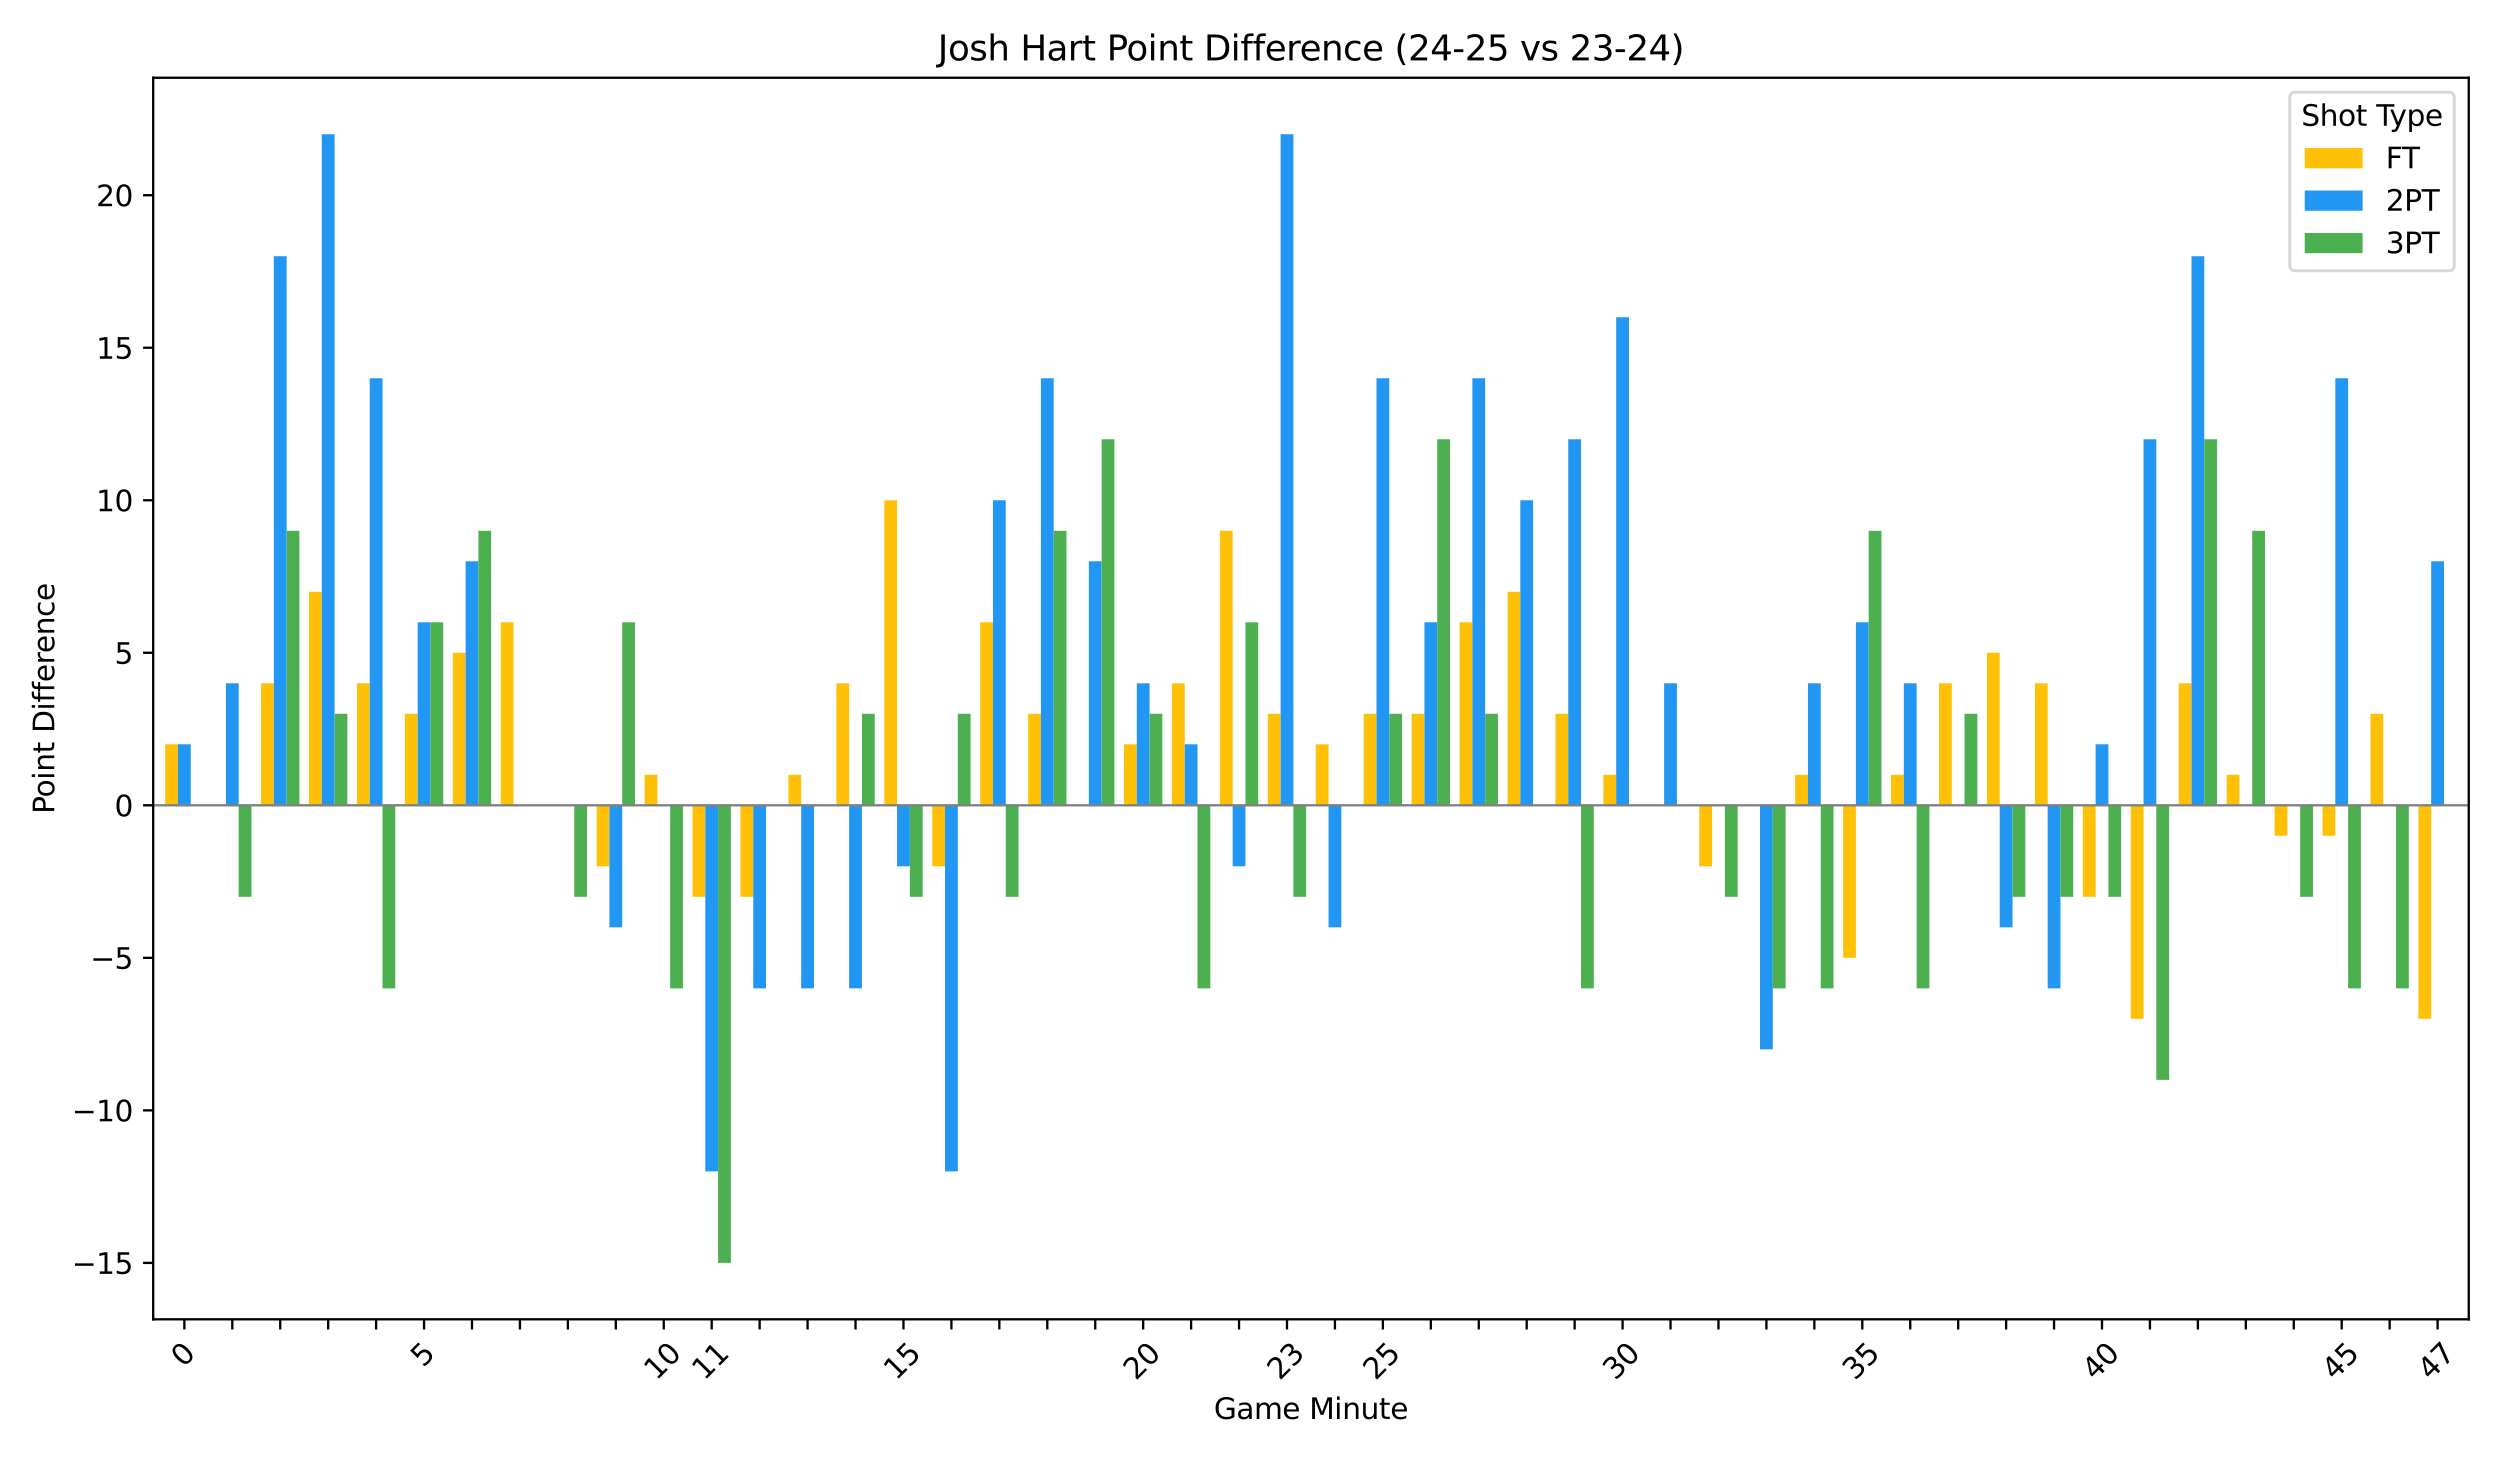 <?xml version="1.0" encoding="utf-8" standalone="no"?>
<!DOCTYPE svg PUBLIC "-//W3C//DTD SVG 1.1//EN"
  "http://www.w3.org/Graphics/SVG/1.1/DTD/svg11.dtd">
<svg xmlns:xlink="http://www.w3.org/1999/xlink" width="864pt" height="504pt" viewBox="0 0 864 504" xmlns="http://www.w3.org/2000/svg" version="1.1">
 <defs>
  <style type="text/css">*{stroke-linejoin: round; stroke-linecap: butt}</style>
 </defs>
 <g id="figure_1">
  <g id="patch_1">
   <path d="M 0 504 
L 864 504 
L 864 0 
L 0 0 
z
" style="fill: #ffffff"/>
  </g>
  <g id="axes_1">
   <g id="patch_2">
    <path d="M 52.94 455.956 
L 853.2 455.956 
L 853.2 26.88 
L 52.94 26.88 
z
" style="fill: #ffffff"/>
   </g>
   <g id="patch_3">
    <path d="M 57.082 278.316 
L 61.5 278.316 
L 61.5 257.231 
L 57.082 257.231 
z
" clip-path="url(#p0b7a5b251f)" style="fill: #ffc107"/>
   </g>
   <g id="patch_4">
    <path d="M 73.651 278.316 
L 78.069 278.316 
L 78.069 278.316 
L 73.651 278.316 
z
" clip-path="url(#p0b7a5b251f)" style="fill: #ffc107"/>
   </g>
   <g id="patch_5">
    <path d="M 90.219 278.316 
L 94.637 278.316 
L 94.637 236.147 
L 90.219 236.147 
z
" clip-path="url(#p0b7a5b251f)" style="fill: #ffc107"/>
   </g>
   <g id="patch_6">
    <path d="M 106.788 278.316 
L 111.206 278.316 
L 111.206 204.519 
L 106.788 204.519 
z
" clip-path="url(#p0b7a5b251f)" style="fill: #ffc107"/>
   </g>
   <g id="patch_7">
    <path d="M 123.356 278.316 
L 127.775 278.316 
L 127.775 236.147 
L 123.356 236.147 
z
" clip-path="url(#p0b7a5b251f)" style="fill: #ffc107"/>
   </g>
   <g id="patch_8">
    <path d="M 139.925 278.316 
L 144.343 278.316 
L 144.343 246.689 
L 139.925 246.689 
z
" clip-path="url(#p0b7a5b251f)" style="fill: #ffc107"/>
   </g>
   <g id="patch_9">
    <path d="M 156.493 278.316 
L 160.912 278.316 
L 160.912 225.604 
L 156.493 225.604 
z
" clip-path="url(#p0b7a5b251f)" style="fill: #ffc107"/>
   </g>
   <g id="patch_10">
    <path d="M 173.062 278.316 
L 177.48 278.316 
L 177.48 215.062 
L 173.062 215.062 
z
" clip-path="url(#p0b7a5b251f)" style="fill: #ffc107"/>
   </g>
   <g id="patch_11">
    <path d="M 189.63 278.316 
L 194.049 278.316 
L 194.049 278.316 
L 189.63 278.316 
z
" clip-path="url(#p0b7a5b251f)" style="fill: #ffc107"/>
   </g>
   <g id="patch_12">
    <path d="M 206.199 278.316 
L 210.617 278.316 
L 210.617 299.401 
L 206.199 299.401 
z
" clip-path="url(#p0b7a5b251f)" style="fill: #ffc107"/>
   </g>
   <g id="patch_13">
    <path d="M 222.767 278.316 
L 227.186 278.316 
L 227.186 267.774 
L 222.767 267.774 
z
" clip-path="url(#p0b7a5b251f)" style="fill: #ffc107"/>
   </g>
   <g id="patch_14">
    <path d="M 239.336 278.316 
L 243.754 278.316 
L 243.754 309.943 
L 239.336 309.943 
z
" clip-path="url(#p0b7a5b251f)" style="fill: #ffc107"/>
   </g>
   <g id="patch_15">
    <path d="M 255.904 278.316 
L 260.323 278.316 
L 260.323 309.943 
L 255.904 309.943 
z
" clip-path="url(#p0b7a5b251f)" style="fill: #ffc107"/>
   </g>
   <g id="patch_16">
    <path d="M 272.473 278.316 
L 276.891 278.316 
L 276.891 267.774 
L 272.473 267.774 
z
" clip-path="url(#p0b7a5b251f)" style="fill: #ffc107"/>
   </g>
   <g id="patch_17">
    <path d="M 289.042 278.316 
L 293.46 278.316 
L 293.46 236.147 
L 289.042 236.147 
z
" clip-path="url(#p0b7a5b251f)" style="fill: #ffc107"/>
   </g>
   <g id="patch_18">
    <path d="M 305.61 278.316 
L 310.028 278.316 
L 310.028 172.892 
L 305.61 172.892 
z
" clip-path="url(#p0b7a5b251f)" style="fill: #ffc107"/>
   </g>
   <g id="patch_19">
    <path d="M 322.179 278.316 
L 326.597 278.316 
L 326.597 299.401 
L 322.179 299.401 
z
" clip-path="url(#p0b7a5b251f)" style="fill: #ffc107"/>
   </g>
   <g id="patch_20">
    <path d="M 338.747 278.316 
L 343.165 278.316 
L 343.165 215.062 
L 338.747 215.062 
z
" clip-path="url(#p0b7a5b251f)" style="fill: #ffc107"/>
   </g>
   <g id="patch_21">
    <path d="M 355.316 278.316 
L 359.734 278.316 
L 359.734 246.689 
L 355.316 246.689 
z
" clip-path="url(#p0b7a5b251f)" style="fill: #ffc107"/>
   </g>
   <g id="patch_22">
    <path d="M 371.884 278.316 
L 376.302 278.316 
L 376.302 278.316 
L 371.884 278.316 
z
" clip-path="url(#p0b7a5b251f)" style="fill: #ffc107"/>
   </g>
   <g id="patch_23">
    <path d="M 388.453 278.316 
L 392.871 278.316 
L 392.871 257.231 
L 388.453 257.231 
z
" clip-path="url(#p0b7a5b251f)" style="fill: #ffc107"/>
   </g>
   <g id="patch_24">
    <path d="M 405.021 278.316 
L 409.44 278.316 
L 409.44 236.147 
L 405.021 236.147 
z
" clip-path="url(#p0b7a5b251f)" style="fill: #ffc107"/>
   </g>
   <g id="patch_25">
    <path d="M 421.59 278.316 
L 426.008 278.316 
L 426.008 183.435 
L 421.59 183.435 
z
" clip-path="url(#p0b7a5b251f)" style="fill: #ffc107"/>
   </g>
   <g id="patch_26">
    <path d="M 438.158 278.316 
L 442.577 278.316 
L 442.577 246.689 
L 438.158 246.689 
z
" clip-path="url(#p0b7a5b251f)" style="fill: #ffc107"/>
   </g>
   <g id="patch_27">
    <path d="M 454.727 278.316 
L 459.145 278.316 
L 459.145 257.231 
L 454.727 257.231 
z
" clip-path="url(#p0b7a5b251f)" style="fill: #ffc107"/>
   </g>
   <g id="patch_28">
    <path d="M 471.295 278.316 
L 475.714 278.316 
L 475.714 246.689 
L 471.295 246.689 
z
" clip-path="url(#p0b7a5b251f)" style="fill: #ffc107"/>
   </g>
   <g id="patch_29">
    <path d="M 487.864 278.316 
L 492.282 278.316 
L 492.282 246.689 
L 487.864 246.689 
z
" clip-path="url(#p0b7a5b251f)" style="fill: #ffc107"/>
   </g>
   <g id="patch_30">
    <path d="M 504.432 278.316 
L 508.851 278.316 
L 508.851 215.062 
L 504.432 215.062 
z
" clip-path="url(#p0b7a5b251f)" style="fill: #ffc107"/>
   </g>
   <g id="patch_31">
    <path d="M 521.001 278.316 
L 525.419 278.316 
L 525.419 204.519 
L 521.001 204.519 
z
" clip-path="url(#p0b7a5b251f)" style="fill: #ffc107"/>
   </g>
   <g id="patch_32">
    <path d="M 537.57 278.316 
L 541.988 278.316 
L 541.988 246.689 
L 537.57 246.689 
z
" clip-path="url(#p0b7a5b251f)" style="fill: #ffc107"/>
   </g>
   <g id="patch_33">
    <path d="M 554.138 278.316 
L 558.556 278.316 
L 558.556 267.774 
L 554.138 267.774 
z
" clip-path="url(#p0b7a5b251f)" style="fill: #ffc107"/>
   </g>
   <g id="patch_34">
    <path d="M 570.707 278.316 
L 575.125 278.316 
L 575.125 278.316 
L 570.707 278.316 
z
" clip-path="url(#p0b7a5b251f)" style="fill: #ffc107"/>
   </g>
   <g id="patch_35">
    <path d="M 587.275 278.316 
L 591.693 278.316 
L 591.693 299.401 
L 587.275 299.401 
z
" clip-path="url(#p0b7a5b251f)" style="fill: #ffc107"/>
   </g>
   <g id="patch_36">
    <path d="M 603.844 278.316 
L 608.262 278.316 
L 608.262 278.316 
L 603.844 278.316 
z
" clip-path="url(#p0b7a5b251f)" style="fill: #ffc107"/>
   </g>
   <g id="patch_37">
    <path d="M 620.412 278.316 
L 624.83 278.316 
L 624.83 267.774 
L 620.412 267.774 
z
" clip-path="url(#p0b7a5b251f)" style="fill: #ffc107"/>
   </g>
   <g id="patch_38">
    <path d="M 636.981 278.316 
L 641.399 278.316 
L 641.399 331.028 
L 636.981 331.028 
z
" clip-path="url(#p0b7a5b251f)" style="fill: #ffc107"/>
   </g>
   <g id="patch_39">
    <path d="M 653.549 278.316 
L 657.967 278.316 
L 657.967 267.774 
L 653.549 267.774 
z
" clip-path="url(#p0b7a5b251f)" style="fill: #ffc107"/>
   </g>
   <g id="patch_40">
    <path d="M 670.118 278.316 
L 674.536 278.316 
L 674.536 236.147 
L 670.118 236.147 
z
" clip-path="url(#p0b7a5b251f)" style="fill: #ffc107"/>
   </g>
   <g id="patch_41">
    <path d="M 686.686 278.316 
L 691.105 278.316 
L 691.105 225.604 
L 686.686 225.604 
z
" clip-path="url(#p0b7a5b251f)" style="fill: #ffc107"/>
   </g>
   <g id="patch_42">
    <path d="M 703.255 278.316 
L 707.673 278.316 
L 707.673 236.147 
L 703.255 236.147 
z
" clip-path="url(#p0b7a5b251f)" style="fill: #ffc107"/>
   </g>
   <g id="patch_43">
    <path d="M 719.823 278.316 
L 724.242 278.316 
L 724.242 309.943 
L 719.823 309.943 
z
" clip-path="url(#p0b7a5b251f)" style="fill: #ffc107"/>
   </g>
   <g id="patch_44">
    <path d="M 736.392 278.316 
L 740.81 278.316 
L 740.81 352.113 
L 736.392 352.113 
z
" clip-path="url(#p0b7a5b251f)" style="fill: #ffc107"/>
   </g>
   <g id="patch_45">
    <path d="M 752.96 278.316 
L 757.379 278.316 
L 757.379 236.147 
L 752.96 236.147 
z
" clip-path="url(#p0b7a5b251f)" style="fill: #ffc107"/>
   </g>
   <g id="patch_46">
    <path d="M 769.529 278.316 
L 773.947 278.316 
L 773.947 267.774 
L 769.529 267.774 
z
" clip-path="url(#p0b7a5b251f)" style="fill: #ffc107"/>
   </g>
   <g id="patch_47">
    <path d="M 786.097 278.316 
L 790.516 278.316 
L 790.516 288.859 
L 786.097 288.859 
z
" clip-path="url(#p0b7a5b251f)" style="fill: #ffc107"/>
   </g>
   <g id="patch_48">
    <path d="M 802.666 278.316 
L 807.084 278.316 
L 807.084 288.859 
L 802.666 288.859 
z
" clip-path="url(#p0b7a5b251f)" style="fill: #ffc107"/>
   </g>
   <g id="patch_49">
    <path d="M 819.235 278.316 
L 823.653 278.316 
L 823.653 246.689 
L 819.235 246.689 
z
" clip-path="url(#p0b7a5b251f)" style="fill: #ffc107"/>
   </g>
   <g id="patch_50">
    <path d="M 835.803 278.316 
L 840.221 278.316 
L 840.221 352.113 
L 835.803 352.113 
z
" clip-path="url(#p0b7a5b251f)" style="fill: #ffc107"/>
   </g>
   <g id="patch_51">
    <path d="M 61.5 278.316 
L 65.919 278.316 
L 65.919 257.231 
L 61.5 257.231 
z
" clip-path="url(#p0b7a5b251f)" style="fill: #2196f3"/>
   </g>
   <g id="patch_52">
    <path d="M 78.069 278.316 
L 82.487 278.316 
L 82.487 236.147 
L 78.069 236.147 
z
" clip-path="url(#p0b7a5b251f)" style="fill: #2196f3"/>
   </g>
   <g id="patch_53">
    <path d="M 94.637 278.316 
L 99.056 278.316 
L 99.056 88.553 
L 94.637 88.553 
z
" clip-path="url(#p0b7a5b251f)" style="fill: #2196f3"/>
   </g>
   <g id="patch_54">
    <path d="M 111.206 278.316 
L 115.624 278.316 
L 115.624 46.383 
L 111.206 46.383 
z
" clip-path="url(#p0b7a5b251f)" style="fill: #2196f3"/>
   </g>
   <g id="patch_55">
    <path d="M 127.775 278.316 
L 132.193 278.316 
L 132.193 130.723 
L 127.775 130.723 
z
" clip-path="url(#p0b7a5b251f)" style="fill: #2196f3"/>
   </g>
   <g id="patch_56">
    <path d="M 144.343 278.316 
L 148.761 278.316 
L 148.761 215.062 
L 144.343 215.062 
z
" clip-path="url(#p0b7a5b251f)" style="fill: #2196f3"/>
   </g>
   <g id="patch_57">
    <path d="M 160.912 278.316 
L 165.33 278.316 
L 165.33 193.977 
L 160.912 193.977 
z
" clip-path="url(#p0b7a5b251f)" style="fill: #2196f3"/>
   </g>
   <g id="patch_58">
    <path d="M 177.48 278.316 
L 181.898 278.316 
L 181.898 278.316 
L 177.48 278.316 
z
" clip-path="url(#p0b7a5b251f)" style="fill: #2196f3"/>
   </g>
   <g id="patch_59">
    <path d="M 194.049 278.316 
L 198.467 278.316 
L 198.467 278.316 
L 194.049 278.316 
z
" clip-path="url(#p0b7a5b251f)" style="fill: #2196f3"/>
   </g>
   <g id="patch_60">
    <path d="M 210.617 278.316 
L 215.035 278.316 
L 215.035 320.486 
L 210.617 320.486 
z
" clip-path="url(#p0b7a5b251f)" style="fill: #2196f3"/>
   </g>
   <g id="patch_61">
    <path d="M 227.186 278.316 
L 231.604 278.316 
L 231.604 278.316 
L 227.186 278.316 
z
" clip-path="url(#p0b7a5b251f)" style="fill: #2196f3"/>
   </g>
   <g id="patch_62">
    <path d="M 243.754 278.316 
L 248.173 278.316 
L 248.173 404.825 
L 243.754 404.825 
z
" clip-path="url(#p0b7a5b251f)" style="fill: #2196f3"/>
   </g>
   <g id="patch_63">
    <path d="M 260.323 278.316 
L 264.741 278.316 
L 264.741 341.571 
L 260.323 341.571 
z
" clip-path="url(#p0b7a5b251f)" style="fill: #2196f3"/>
   </g>
   <g id="patch_64">
    <path d="M 276.891 278.316 
L 281.31 278.316 
L 281.31 341.571 
L 276.891 341.571 
z
" clip-path="url(#p0b7a5b251f)" style="fill: #2196f3"/>
   </g>
   <g id="patch_65">
    <path d="M 293.46 278.316 
L 297.878 278.316 
L 297.878 341.571 
L 293.46 341.571 
z
" clip-path="url(#p0b7a5b251f)" style="fill: #2196f3"/>
   </g>
   <g id="patch_66">
    <path d="M 310.028 278.316 
L 314.447 278.316 
L 314.447 299.401 
L 310.028 299.401 
z
" clip-path="url(#p0b7a5b251f)" style="fill: #2196f3"/>
   </g>
   <g id="patch_67">
    <path d="M 326.597 278.316 
L 331.015 278.316 
L 331.015 404.825 
L 326.597 404.825 
z
" clip-path="url(#p0b7a5b251f)" style="fill: #2196f3"/>
   </g>
   <g id="patch_68">
    <path d="M 343.165 278.316 
L 347.584 278.316 
L 347.584 172.892 
L 343.165 172.892 
z
" clip-path="url(#p0b7a5b251f)" style="fill: #2196f3"/>
   </g>
   <g id="patch_69">
    <path d="M 359.734 278.316 
L 364.152 278.316 
L 364.152 130.723 
L 359.734 130.723 
z
" clip-path="url(#p0b7a5b251f)" style="fill: #2196f3"/>
   </g>
   <g id="patch_70">
    <path d="M 376.302 278.316 
L 380.721 278.316 
L 380.721 193.977 
L 376.302 193.977 
z
" clip-path="url(#p0b7a5b251f)" style="fill: #2196f3"/>
   </g>
   <g id="patch_71">
    <path d="M 392.871 278.316 
L 397.289 278.316 
L 397.289 236.147 
L 392.871 236.147 
z
" clip-path="url(#p0b7a5b251f)" style="fill: #2196f3"/>
   </g>
   <g id="patch_72">
    <path d="M 409.44 278.316 
L 413.858 278.316 
L 413.858 257.231 
L 409.44 257.231 
z
" clip-path="url(#p0b7a5b251f)" style="fill: #2196f3"/>
   </g>
   <g id="patch_73">
    <path d="M 426.008 278.316 
L 430.426 278.316 
L 430.426 299.401 
L 426.008 299.401 
z
" clip-path="url(#p0b7a5b251f)" style="fill: #2196f3"/>
   </g>
   <g id="patch_74">
    <path d="M 442.577 278.316 
L 446.995 278.316 
L 446.995 46.383 
L 442.577 46.383 
z
" clip-path="url(#p0b7a5b251f)" style="fill: #2196f3"/>
   </g>
   <g id="patch_75">
    <path d="M 459.145 278.316 
L 463.563 278.316 
L 463.563 320.486 
L 459.145 320.486 
z
" clip-path="url(#p0b7a5b251f)" style="fill: #2196f3"/>
   </g>
   <g id="patch_76">
    <path d="M 475.714 278.316 
L 480.132 278.316 
L 480.132 130.723 
L 475.714 130.723 
z
" clip-path="url(#p0b7a5b251f)" style="fill: #2196f3"/>
   </g>
   <g id="patch_77">
    <path d="M 492.282 278.316 
L 496.7 278.316 
L 496.7 215.062 
L 492.282 215.062 
z
" clip-path="url(#p0b7a5b251f)" style="fill: #2196f3"/>
   </g>
   <g id="patch_78">
    <path d="M 508.851 278.316 
L 513.269 278.316 
L 513.269 130.723 
L 508.851 130.723 
z
" clip-path="url(#p0b7a5b251f)" style="fill: #2196f3"/>
   </g>
   <g id="patch_79">
    <path d="M 525.419 278.316 
L 529.838 278.316 
L 529.838 172.892 
L 525.419 172.892 
z
" clip-path="url(#p0b7a5b251f)" style="fill: #2196f3"/>
   </g>
   <g id="patch_80">
    <path d="M 541.988 278.316 
L 546.406 278.316 
L 546.406 151.807 
L 541.988 151.807 
z
" clip-path="url(#p0b7a5b251f)" style="fill: #2196f3"/>
   </g>
   <g id="patch_81">
    <path d="M 558.556 278.316 
L 562.975 278.316 
L 562.975 109.638 
L 558.556 109.638 
z
" clip-path="url(#p0b7a5b251f)" style="fill: #2196f3"/>
   </g>
   <g id="patch_82">
    <path d="M 575.125 278.316 
L 579.543 278.316 
L 579.543 236.147 
L 575.125 236.147 
z
" clip-path="url(#p0b7a5b251f)" style="fill: #2196f3"/>
   </g>
   <g id="patch_83">
    <path d="M 591.693 278.316 
L 596.112 278.316 
L 596.112 278.316 
L 591.693 278.316 
z
" clip-path="url(#p0b7a5b251f)" style="fill: #2196f3"/>
   </g>
   <g id="patch_84">
    <path d="M 608.262 278.316 
L 612.68 278.316 
L 612.68 362.655 
L 608.262 362.655 
z
" clip-path="url(#p0b7a5b251f)" style="fill: #2196f3"/>
   </g>
   <g id="patch_85">
    <path d="M 624.83 278.316 
L 629.249 278.316 
L 629.249 236.147 
L 624.83 236.147 
z
" clip-path="url(#p0b7a5b251f)" style="fill: #2196f3"/>
   </g>
   <g id="patch_86">
    <path d="M 641.399 278.316 
L 645.817 278.316 
L 645.817 215.062 
L 641.399 215.062 
z
" clip-path="url(#p0b7a5b251f)" style="fill: #2196f3"/>
   </g>
   <g id="patch_87">
    <path d="M 657.967 278.316 
L 662.386 278.316 
L 662.386 236.147 
L 657.967 236.147 
z
" clip-path="url(#p0b7a5b251f)" style="fill: #2196f3"/>
   </g>
   <g id="patch_88">
    <path d="M 674.536 278.316 
L 678.954 278.316 
L 678.954 278.316 
L 674.536 278.316 
z
" clip-path="url(#p0b7a5b251f)" style="fill: #2196f3"/>
   </g>
   <g id="patch_89">
    <path d="M 691.105 278.316 
L 695.523 278.316 
L 695.523 320.486 
L 691.105 320.486 
z
" clip-path="url(#p0b7a5b251f)" style="fill: #2196f3"/>
   </g>
   <g id="patch_90">
    <path d="M 707.673 278.316 
L 712.091 278.316 
L 712.091 341.571 
L 707.673 341.571 
z
" clip-path="url(#p0b7a5b251f)" style="fill: #2196f3"/>
   </g>
   <g id="patch_91">
    <path d="M 724.242 278.316 
L 728.66 278.316 
L 728.66 257.231 
L 724.242 257.231 
z
" clip-path="url(#p0b7a5b251f)" style="fill: #2196f3"/>
   </g>
   <g id="patch_92">
    <path d="M 740.81 278.316 
L 745.228 278.316 
L 745.228 151.807 
L 740.81 151.807 
z
" clip-path="url(#p0b7a5b251f)" style="fill: #2196f3"/>
   </g>
   <g id="patch_93">
    <path d="M 757.379 278.316 
L 761.797 278.316 
L 761.797 88.553 
L 757.379 88.553 
z
" clip-path="url(#p0b7a5b251f)" style="fill: #2196f3"/>
   </g>
   <g id="patch_94">
    <path d="M 773.947 278.316 
L 778.365 278.316 
L 778.365 278.316 
L 773.947 278.316 
z
" clip-path="url(#p0b7a5b251f)" style="fill: #2196f3"/>
   </g>
   <g id="patch_95">
    <path d="M 790.516 278.316 
L 794.934 278.316 
L 794.934 278.316 
L 790.516 278.316 
z
" clip-path="url(#p0b7a5b251f)" style="fill: #2196f3"/>
   </g>
   <g id="patch_96">
    <path d="M 807.084 278.316 
L 811.503 278.316 
L 811.503 130.723 
L 807.084 130.723 
z
" clip-path="url(#p0b7a5b251f)" style="fill: #2196f3"/>
   </g>
   <g id="patch_97">
    <path d="M 823.653 278.316 
L 828.071 278.316 
L 828.071 278.316 
L 823.653 278.316 
z
" clip-path="url(#p0b7a5b251f)" style="fill: #2196f3"/>
   </g>
   <g id="patch_98">
    <path d="M 840.221 278.316 
L 844.64 278.316 
L 844.64 193.977 
L 840.221 193.977 
z
" clip-path="url(#p0b7a5b251f)" style="fill: #2196f3"/>
   </g>
   <g id="patch_99">
    <path d="M 65.919 278.316 
L 70.337 278.316 
L 70.337 278.316 
L 65.919 278.316 
z
" clip-path="url(#p0b7a5b251f)" style="fill: #4caf50"/>
   </g>
   <g id="patch_100">
    <path d="M 82.487 278.316 
L 86.905 278.316 
L 86.905 309.943 
L 82.487 309.943 
z
" clip-path="url(#p0b7a5b251f)" style="fill: #4caf50"/>
   </g>
   <g id="patch_101">
    <path d="M 99.056 278.316 
L 103.474 278.316 
L 103.474 183.435 
L 99.056 183.435 
z
" clip-path="url(#p0b7a5b251f)" style="fill: #4caf50"/>
   </g>
   <g id="patch_102">
    <path d="M 115.624 278.316 
L 120.043 278.316 
L 120.043 246.689 
L 115.624 246.689 
z
" clip-path="url(#p0b7a5b251f)" style="fill: #4caf50"/>
   </g>
   <g id="patch_103">
    <path d="M 132.193 278.316 
L 136.611 278.316 
L 136.611 341.571 
L 132.193 341.571 
z
" clip-path="url(#p0b7a5b251f)" style="fill: #4caf50"/>
   </g>
   <g id="patch_104">
    <path d="M 148.761 278.316 
L 153.18 278.316 
L 153.18 215.062 
L 148.761 215.062 
z
" clip-path="url(#p0b7a5b251f)" style="fill: #4caf50"/>
   </g>
   <g id="patch_105">
    <path d="M 165.33 278.316 
L 169.748 278.316 
L 169.748 183.435 
L 165.33 183.435 
z
" clip-path="url(#p0b7a5b251f)" style="fill: #4caf50"/>
   </g>
   <g id="patch_106">
    <path d="M 181.898 278.316 
L 186.317 278.316 
L 186.317 278.316 
L 181.898 278.316 
z
" clip-path="url(#p0b7a5b251f)" style="fill: #4caf50"/>
   </g>
   <g id="patch_107">
    <path d="M 198.467 278.316 
L 202.885 278.316 
L 202.885 309.943 
L 198.467 309.943 
z
" clip-path="url(#p0b7a5b251f)" style="fill: #4caf50"/>
   </g>
   <g id="patch_108">
    <path d="M 215.035 278.316 
L 219.454 278.316 
L 219.454 215.062 
L 215.035 215.062 
z
" clip-path="url(#p0b7a5b251f)" style="fill: #4caf50"/>
   </g>
   <g id="patch_109">
    <path d="M 231.604 278.316 
L 236.022 278.316 
L 236.022 341.571 
L 231.604 341.571 
z
" clip-path="url(#p0b7a5b251f)" style="fill: #4caf50"/>
   </g>
   <g id="patch_110">
    <path d="M 248.173 278.316 
L 252.591 278.316 
L 252.591 436.452 
L 248.173 436.452 
z
" clip-path="url(#p0b7a5b251f)" style="fill: #4caf50"/>
   </g>
   <g id="patch_111">
    <path d="M 264.741 278.316 
L 269.159 278.316 
L 269.159 278.316 
L 264.741 278.316 
z
" clip-path="url(#p0b7a5b251f)" style="fill: #4caf50"/>
   </g>
   <g id="patch_112">
    <path d="M 281.31 278.316 
L 285.728 278.316 
L 285.728 278.316 
L 281.31 278.316 
z
" clip-path="url(#p0b7a5b251f)" style="fill: #4caf50"/>
   </g>
   <g id="patch_113">
    <path d="M 297.878 278.316 
L 302.296 278.316 
L 302.296 246.689 
L 297.878 246.689 
z
" clip-path="url(#p0b7a5b251f)" style="fill: #4caf50"/>
   </g>
   <g id="patch_114">
    <path d="M 314.447 278.316 
L 318.865 278.316 
L 318.865 309.943 
L 314.447 309.943 
z
" clip-path="url(#p0b7a5b251f)" style="fill: #4caf50"/>
   </g>
   <g id="patch_115">
    <path d="M 331.015 278.316 
L 335.433 278.316 
L 335.433 246.689 
L 331.015 246.689 
z
" clip-path="url(#p0b7a5b251f)" style="fill: #4caf50"/>
   </g>
   <g id="patch_116">
    <path d="M 347.584 278.316 
L 352.002 278.316 
L 352.002 309.943 
L 347.584 309.943 
z
" clip-path="url(#p0b7a5b251f)" style="fill: #4caf50"/>
   </g>
   <g id="patch_117">
    <path d="M 364.152 278.316 
L 368.57 278.316 
L 368.57 183.435 
L 364.152 183.435 
z
" clip-path="url(#p0b7a5b251f)" style="fill: #4caf50"/>
   </g>
   <g id="patch_118">
    <path d="M 380.721 278.316 
L 385.139 278.316 
L 385.139 151.807 
L 380.721 151.807 
z
" clip-path="url(#p0b7a5b251f)" style="fill: #4caf50"/>
   </g>
   <g id="patch_119">
    <path d="M 397.289 278.316 
L 401.708 278.316 
L 401.708 246.689 
L 397.289 246.689 
z
" clip-path="url(#p0b7a5b251f)" style="fill: #4caf50"/>
   </g>
   <g id="patch_120">
    <path d="M 413.858 278.316 
L 418.276 278.316 
L 418.276 341.571 
L 413.858 341.571 
z
" clip-path="url(#p0b7a5b251f)" style="fill: #4caf50"/>
   </g>
   <g id="patch_121">
    <path d="M 430.426 278.316 
L 434.845 278.316 
L 434.845 215.062 
L 430.426 215.062 
z
" clip-path="url(#p0b7a5b251f)" style="fill: #4caf50"/>
   </g>
   <g id="patch_122">
    <path d="M 446.995 278.316 
L 451.413 278.316 
L 451.413 309.943 
L 446.995 309.943 
z
" clip-path="url(#p0b7a5b251f)" style="fill: #4caf50"/>
   </g>
   <g id="patch_123">
    <path d="M 463.563 278.316 
L 467.982 278.316 
L 467.982 278.316 
L 463.563 278.316 
z
" clip-path="url(#p0b7a5b251f)" style="fill: #4caf50"/>
   </g>
   <g id="patch_124">
    <path d="M 480.132 278.316 
L 484.55 278.316 
L 484.55 246.689 
L 480.132 246.689 
z
" clip-path="url(#p0b7a5b251f)" style="fill: #4caf50"/>
   </g>
   <g id="patch_125">
    <path d="M 496.7 278.316 
L 501.119 278.316 
L 501.119 151.807 
L 496.7 151.807 
z
" clip-path="url(#p0b7a5b251f)" style="fill: #4caf50"/>
   </g>
   <g id="patch_126">
    <path d="M 513.269 278.316 
L 517.687 278.316 
L 517.687 246.689 
L 513.269 246.689 
z
" clip-path="url(#p0b7a5b251f)" style="fill: #4caf50"/>
   </g>
   <g id="patch_127">
    <path d="M 529.838 278.316 
L 534.256 278.316 
L 534.256 278.316 
L 529.838 278.316 
z
" clip-path="url(#p0b7a5b251f)" style="fill: #4caf50"/>
   </g>
   <g id="patch_128">
    <path d="M 546.406 278.316 
L 550.824 278.316 
L 550.824 341.571 
L 546.406 341.571 
z
" clip-path="url(#p0b7a5b251f)" style="fill: #4caf50"/>
   </g>
   <g id="patch_129">
    <path d="M 562.975 278.316 
L 567.393 278.316 
L 567.393 278.316 
L 562.975 278.316 
z
" clip-path="url(#p0b7a5b251f)" style="fill: #4caf50"/>
   </g>
   <g id="patch_130">
    <path d="M 579.543 278.316 
L 583.961 278.316 
L 583.961 278.316 
L 579.543 278.316 
z
" clip-path="url(#p0b7a5b251f)" style="fill: #4caf50"/>
   </g>
   <g id="patch_131">
    <path d="M 596.112 278.316 
L 600.53 278.316 
L 600.53 309.943 
L 596.112 309.943 
z
" clip-path="url(#p0b7a5b251f)" style="fill: #4caf50"/>
   </g>
   <g id="patch_132">
    <path d="M 612.68 278.316 
L 617.098 278.316 
L 617.098 341.571 
L 612.68 341.571 
z
" clip-path="url(#p0b7a5b251f)" style="fill: #4caf50"/>
   </g>
   <g id="patch_133">
    <path d="M 629.249 278.316 
L 633.667 278.316 
L 633.667 341.571 
L 629.249 341.571 
z
" clip-path="url(#p0b7a5b251f)" style="fill: #4caf50"/>
   </g>
   <g id="patch_134">
    <path d="M 645.817 278.316 
L 650.236 278.316 
L 650.236 183.435 
L 645.817 183.435 
z
" clip-path="url(#p0b7a5b251f)" style="fill: #4caf50"/>
   </g>
   <g id="patch_135">
    <path d="M 662.386 278.316 
L 666.804 278.316 
L 666.804 341.571 
L 662.386 341.571 
z
" clip-path="url(#p0b7a5b251f)" style="fill: #4caf50"/>
   </g>
   <g id="patch_136">
    <path d="M 678.954 278.316 
L 683.373 278.316 
L 683.373 246.689 
L 678.954 246.689 
z
" clip-path="url(#p0b7a5b251f)" style="fill: #4caf50"/>
   </g>
   <g id="patch_137">
    <path d="M 695.523 278.316 
L 699.941 278.316 
L 699.941 309.943 
L 695.523 309.943 
z
" clip-path="url(#p0b7a5b251f)" style="fill: #4caf50"/>
   </g>
   <g id="patch_138">
    <path d="M 712.091 278.316 
L 716.51 278.316 
L 716.51 309.943 
L 712.091 309.943 
z
" clip-path="url(#p0b7a5b251f)" style="fill: #4caf50"/>
   </g>
   <g id="patch_139">
    <path d="M 728.66 278.316 
L 733.078 278.316 
L 733.078 309.943 
L 728.66 309.943 
z
" clip-path="url(#p0b7a5b251f)" style="fill: #4caf50"/>
   </g>
   <g id="patch_140">
    <path d="M 745.228 278.316 
L 749.647 278.316 
L 749.647 373.198 
L 745.228 373.198 
z
" clip-path="url(#p0b7a5b251f)" style="fill: #4caf50"/>
   </g>
   <g id="patch_141">
    <path d="M 761.797 278.316 
L 766.215 278.316 
L 766.215 151.807 
L 761.797 151.807 
z
" clip-path="url(#p0b7a5b251f)" style="fill: #4caf50"/>
   </g>
   <g id="patch_142">
    <path d="M 778.365 278.316 
L 782.784 278.316 
L 782.784 183.435 
L 778.365 183.435 
z
" clip-path="url(#p0b7a5b251f)" style="fill: #4caf50"/>
   </g>
   <g id="patch_143">
    <path d="M 794.934 278.316 
L 799.352 278.316 
L 799.352 309.943 
L 794.934 309.943 
z
" clip-path="url(#p0b7a5b251f)" style="fill: #4caf50"/>
   </g>
   <g id="patch_144">
    <path d="M 811.503 278.316 
L 815.921 278.316 
L 815.921 341.571 
L 811.503 341.571 
z
" clip-path="url(#p0b7a5b251f)" style="fill: #4caf50"/>
   </g>
   <g id="patch_145">
    <path d="M 828.071 278.316 
L 832.489 278.316 
L 832.489 341.571 
L 828.071 341.571 
z
" clip-path="url(#p0b7a5b251f)" style="fill: #4caf50"/>
   </g>
   <g id="patch_146">
    <path d="M 844.64 278.316 
L 849.058 278.316 
L 849.058 278.316 
L 844.64 278.316 
z
" clip-path="url(#p0b7a5b251f)" style="fill: #4caf50"/>
   </g>
   <g id="matplotlib.axis_1">
    <g id="xtick_1">
     <g id="line2d_1">
      <defs>
       <path id="mb37a347dbf" d="M 0 0 
L 0 3.5 
" style="stroke: #000000; stroke-width: 0.8"/>
      </defs>
      <g>
       <use xlink:href="#mb37a347dbf" x="63.71" y="455.956" style="stroke: #000000; stroke-width: 0.8"/>
      </g>
     </g>
     <g id="text_1">
      <!-- 0 -->
      <g transform="translate(63.411 472.827) rotate(-45) scale(0.1 -0.1)">
       <defs>
        <path id="DejaVuSans-30" d="M 2034 4250 
Q 1547 4250 1301 3770 
Q 1056 3291 1056 2328 
Q 1056 1369 1301 889 
Q 1547 409 2034 409 
Q 2525 409 2770 889 
Q 3016 1369 3016 2328 
Q 3016 3291 2770 3770 
Q 2525 4250 2034 4250 
z
M 2034 4750 
Q 2819 4750 3233 4129 
Q 3647 3509 3647 2328 
Q 3647 1150 3233 529 
Q 2819 -91 2034 -91 
Q 1250 -91 836 529 
Q 422 1150 422 2328 
Q 422 3509 836 4129 
Q 1250 4750 2034 4750 
z
" transform="scale(0.016)"/>
       </defs>
       <use xlink:href="#DejaVuSans-30"/>
      </g>
     </g>
    </g>
    <g id="xtick_2">
     <g id="line2d_2">
      <g>
       <use xlink:href="#mb37a347dbf" x="80.278" y="455.956" style="stroke: #000000; stroke-width: 0.8"/>
      </g>
     </g>
    </g>
    <g id="xtick_3">
     <g id="line2d_3">
      <g>
       <use xlink:href="#mb37a347dbf" x="96.847" y="455.956" style="stroke: #000000; stroke-width: 0.8"/>
      </g>
     </g>
    </g>
    <g id="xtick_4">
     <g id="line2d_4">
      <g>
       <use xlink:href="#mb37a347dbf" x="113.415" y="455.956" style="stroke: #000000; stroke-width: 0.8"/>
      </g>
     </g>
    </g>
    <g id="xtick_5">
     <g id="line2d_5">
      <g>
       <use xlink:href="#mb37a347dbf" x="129.984" y="455.956" style="stroke: #000000; stroke-width: 0.8"/>
      </g>
     </g>
    </g>
    <g id="xtick_6">
     <g id="line2d_6">
      <g>
       <use xlink:href="#mb37a347dbf" x="146.552" y="455.956" style="stroke: #000000; stroke-width: 0.8"/>
      </g>
     </g>
     <g id="text_2">
      <!-- 5 -->
      <g transform="translate(146.254 472.827) rotate(-45) scale(0.1 -0.1)">
       <defs>
        <path id="DejaVuSans-35" d="M 691 4666 
L 3169 4666 
L 3169 4134 
L 1269 4134 
L 1269 2991 
Q 1406 3038 1543 3061 
Q 1681 3084 1819 3084 
Q 2600 3084 3056 2656 
Q 3513 2228 3513 1497 
Q 3513 744 3044 326 
Q 2575 -91 1722 -91 
Q 1428 -91 1123 -41 
Q 819 9 494 109 
L 494 744 
Q 775 591 1075 516 
Q 1375 441 1709 441 
Q 2250 441 2565 725 
Q 2881 1009 2881 1497 
Q 2881 1984 2565 2268 
Q 2250 2553 1709 2553 
Q 1456 2553 1204 2497 
Q 953 2441 691 2322 
L 691 4666 
z
" transform="scale(0.016)"/>
       </defs>
       <use xlink:href="#DejaVuSans-35"/>
      </g>
     </g>
    </g>
    <g id="xtick_7">
     <g id="line2d_7">
      <g>
       <use xlink:href="#mb37a347dbf" x="163.121" y="455.956" style="stroke: #000000; stroke-width: 0.8"/>
      </g>
     </g>
    </g>
    <g id="xtick_8">
     <g id="line2d_8">
      <g>
       <use xlink:href="#mb37a347dbf" x="179.689" y="455.956" style="stroke: #000000; stroke-width: 0.8"/>
      </g>
     </g>
    </g>
    <g id="xtick_9">
     <g id="line2d_9">
      <g>
       <use xlink:href="#mb37a347dbf" x="196.258" y="455.956" style="stroke: #000000; stroke-width: 0.8"/>
      </g>
     </g>
    </g>
    <g id="xtick_10">
     <g id="line2d_10">
      <g>
       <use xlink:href="#mb37a347dbf" x="212.826" y="455.956" style="stroke: #000000; stroke-width: 0.8"/>
      </g>
     </g>
    </g>
    <g id="xtick_11">
     <g id="line2d_11">
      <g>
       <use xlink:href="#mb37a347dbf" x="229.395" y="455.956" style="stroke: #000000; stroke-width: 0.8"/>
      </g>
     </g>
     <g id="text_3">
      <!-- 10 -->
      <g transform="translate(226.847 477.326) rotate(-45) scale(0.1 -0.1)">
       <defs>
        <path id="DejaVuSans-31" d="M 794 531 
L 1825 531 
L 1825 4091 
L 703 3866 
L 703 4441 
L 1819 4666 
L 2450 4666 
L 2450 531 
L 3481 531 
L 3481 0 
L 794 0 
L 794 531 
z
" transform="scale(0.016)"/>
       </defs>
       <use xlink:href="#DejaVuSans-31"/>
       <use xlink:href="#DejaVuSans-30" transform="translate(63.623 0)"/>
      </g>
     </g>
    </g>
    <g id="xtick_12">
     <g id="line2d_12">
      <g>
       <use xlink:href="#mb37a347dbf" x="245.963" y="455.956" style="stroke: #000000; stroke-width: 0.8"/>
      </g>
     </g>
     <g id="text_4">
      <!-- 11 -->
      <g transform="translate(243.416 477.326) rotate(-45) scale(0.1 -0.1)">
       <use xlink:href="#DejaVuSans-31"/>
       <use xlink:href="#DejaVuSans-31" transform="translate(63.623 0)"/>
      </g>
     </g>
    </g>
    <g id="xtick_13">
     <g id="line2d_13">
      <g>
       <use xlink:href="#mb37a347dbf" x="262.532" y="455.956" style="stroke: #000000; stroke-width: 0.8"/>
      </g>
     </g>
    </g>
    <g id="xtick_14">
     <g id="line2d_14">
      <g>
       <use xlink:href="#mb37a347dbf" x="279.1" y="455.956" style="stroke: #000000; stroke-width: 0.8"/>
      </g>
     </g>
    </g>
    <g id="xtick_15">
     <g id="line2d_15">
      <g>
       <use xlink:href="#mb37a347dbf" x="295.669" y="455.956" style="stroke: #000000; stroke-width: 0.8"/>
      </g>
     </g>
    </g>
    <g id="xtick_16">
     <g id="line2d_16">
      <g>
       <use xlink:href="#mb37a347dbf" x="312.237" y="455.956" style="stroke: #000000; stroke-width: 0.8"/>
      </g>
     </g>
     <g id="text_5">
      <!-- 15 -->
      <g transform="translate(309.69 477.326) rotate(-45) scale(0.1 -0.1)">
       <use xlink:href="#DejaVuSans-31"/>
       <use xlink:href="#DejaVuSans-35" transform="translate(63.623 0)"/>
      </g>
     </g>
    </g>
    <g id="xtick_17">
     <g id="line2d_17">
      <g>
       <use xlink:href="#mb37a347dbf" x="328.806" y="455.956" style="stroke: #000000; stroke-width: 0.8"/>
      </g>
     </g>
    </g>
    <g id="xtick_18">
     <g id="line2d_18">
      <g>
       <use xlink:href="#mb37a347dbf" x="345.375" y="455.956" style="stroke: #000000; stroke-width: 0.8"/>
      </g>
     </g>
    </g>
    <g id="xtick_19">
     <g id="line2d_19">
      <g>
       <use xlink:href="#mb37a347dbf" x="361.943" y="455.956" style="stroke: #000000; stroke-width: 0.8"/>
      </g>
     </g>
    </g>
    <g id="xtick_20">
     <g id="line2d_20">
      <g>
       <use xlink:href="#mb37a347dbf" x="378.512" y="455.956" style="stroke: #000000; stroke-width: 0.8"/>
      </g>
     </g>
    </g>
    <g id="xtick_21">
     <g id="line2d_21">
      <g>
       <use xlink:href="#mb37a347dbf" x="395.08" y="455.956" style="stroke: #000000; stroke-width: 0.8"/>
      </g>
     </g>
     <g id="text_6">
      <!-- 20 -->
      <g transform="translate(392.532 477.326) rotate(-45) scale(0.1 -0.1)">
       <defs>
        <path id="DejaVuSans-32" d="M 1228 531 
L 3431 531 
L 3431 0 
L 469 0 
L 469 531 
Q 828 903 1448 1529 
Q 2069 2156 2228 2338 
Q 2531 2678 2651 2914 
Q 2772 3150 2772 3378 
Q 2772 3750 2511 3984 
Q 2250 4219 1831 4219 
Q 1534 4219 1204 4116 
Q 875 4013 500 3803 
L 500 4441 
Q 881 4594 1212 4672 
Q 1544 4750 1819 4750 
Q 2544 4750 2975 4387 
Q 3406 4025 3406 3419 
Q 3406 3131 3298 2873 
Q 3191 2616 2906 2266 
Q 2828 2175 2409 1742 
Q 1991 1309 1228 531 
z
" transform="scale(0.016)"/>
       </defs>
       <use xlink:href="#DejaVuSans-32"/>
       <use xlink:href="#DejaVuSans-30" transform="translate(63.623 0)"/>
      </g>
     </g>
    </g>
    <g id="xtick_22">
     <g id="line2d_22">
      <g>
       <use xlink:href="#mb37a347dbf" x="411.649" y="455.956" style="stroke: #000000; stroke-width: 0.8"/>
      </g>
     </g>
    </g>
    <g id="xtick_23">
     <g id="line2d_23">
      <g>
       <use xlink:href="#mb37a347dbf" x="428.217" y="455.956" style="stroke: #000000; stroke-width: 0.8"/>
      </g>
     </g>
    </g>
    <g id="xtick_24">
     <g id="line2d_24">
      <g>
       <use xlink:href="#mb37a347dbf" x="444.786" y="455.956" style="stroke: #000000; stroke-width: 0.8"/>
      </g>
     </g>
     <g id="text_7">
      <!-- 23 -->
      <g transform="translate(442.238 477.326) rotate(-45) scale(0.1 -0.1)">
       <defs>
        <path id="DejaVuSans-33" d="M 2597 2516 
Q 3050 2419 3304 2112 
Q 3559 1806 3559 1356 
Q 3559 666 3084 287 
Q 2609 -91 1734 -91 
Q 1441 -91 1130 -33 
Q 819 25 488 141 
L 488 750 
Q 750 597 1062 519 
Q 1375 441 1716 441 
Q 2309 441 2620 675 
Q 2931 909 2931 1356 
Q 2931 1769 2642 2001 
Q 2353 2234 1838 2234 
L 1294 2234 
L 1294 2753 
L 1863 2753 
Q 2328 2753 2575 2939 
Q 2822 3125 2822 3475 
Q 2822 3834 2567 4026 
Q 2313 4219 1838 4219 
Q 1578 4219 1281 4162 
Q 984 4106 628 3988 
L 628 4550 
Q 988 4650 1302 4700 
Q 1616 4750 1894 4750 
Q 2613 4750 3031 4423 
Q 3450 4097 3450 3541 
Q 3450 3153 3228 2886 
Q 3006 2619 2597 2516 
z
" transform="scale(0.016)"/>
       </defs>
       <use xlink:href="#DejaVuSans-32"/>
       <use xlink:href="#DejaVuSans-33" transform="translate(63.623 0)"/>
      </g>
     </g>
    </g>
    <g id="xtick_25">
     <g id="line2d_25">
      <g>
       <use xlink:href="#mb37a347dbf" x="461.354" y="455.956" style="stroke: #000000; stroke-width: 0.8"/>
      </g>
     </g>
    </g>
    <g id="xtick_26">
     <g id="line2d_26">
      <g>
       <use xlink:href="#mb37a347dbf" x="477.923" y="455.956" style="stroke: #000000; stroke-width: 0.8"/>
      </g>
     </g>
     <g id="text_8">
      <!-- 25 -->
      <g transform="translate(475.375 477.326) rotate(-45) scale(0.1 -0.1)">
       <use xlink:href="#DejaVuSans-32"/>
       <use xlink:href="#DejaVuSans-35" transform="translate(63.623 0)"/>
      </g>
     </g>
    </g>
    <g id="xtick_27">
     <g id="line2d_27">
      <g>
       <use xlink:href="#mb37a347dbf" x="494.491" y="455.956" style="stroke: #000000; stroke-width: 0.8"/>
      </g>
     </g>
    </g>
    <g id="xtick_28">
     <g id="line2d_28">
      <g>
       <use xlink:href="#mb37a347dbf" x="511.06" y="455.956" style="stroke: #000000; stroke-width: 0.8"/>
      </g>
     </g>
    </g>
    <g id="xtick_29">
     <g id="line2d_29">
      <g>
       <use xlink:href="#mb37a347dbf" x="527.628" y="455.956" style="stroke: #000000; stroke-width: 0.8"/>
      </g>
     </g>
    </g>
    <g id="xtick_30">
     <g id="line2d_30">
      <g>
       <use xlink:href="#mb37a347dbf" x="544.197" y="455.956" style="stroke: #000000; stroke-width: 0.8"/>
      </g>
     </g>
    </g>
    <g id="xtick_31">
     <g id="line2d_31">
      <g>
       <use xlink:href="#mb37a347dbf" x="560.765" y="455.956" style="stroke: #000000; stroke-width: 0.8"/>
      </g>
     </g>
     <g id="text_9">
      <!-- 30 -->
      <g transform="translate(558.218 477.326) rotate(-45) scale(0.1 -0.1)">
       <use xlink:href="#DejaVuSans-33"/>
       <use xlink:href="#DejaVuSans-30" transform="translate(63.623 0)"/>
      </g>
     </g>
    </g>
    <g id="xtick_32">
     <g id="line2d_32">
      <g>
       <use xlink:href="#mb37a347dbf" x="577.334" y="455.956" style="stroke: #000000; stroke-width: 0.8"/>
      </g>
     </g>
    </g>
    <g id="xtick_33">
     <g id="line2d_33">
      <g>
       <use xlink:href="#mb37a347dbf" x="593.903" y="455.956" style="stroke: #000000; stroke-width: 0.8"/>
      </g>
     </g>
    </g>
    <g id="xtick_34">
     <g id="line2d_34">
      <g>
       <use xlink:href="#mb37a347dbf" x="610.471" y="455.956" style="stroke: #000000; stroke-width: 0.8"/>
      </g>
     </g>
    </g>
    <g id="xtick_35">
     <g id="line2d_35">
      <g>
       <use xlink:href="#mb37a347dbf" x="627.04" y="455.956" style="stroke: #000000; stroke-width: 0.8"/>
      </g>
     </g>
    </g>
    <g id="xtick_36">
     <g id="line2d_36">
      <g>
       <use xlink:href="#mb37a347dbf" x="643.608" y="455.956" style="stroke: #000000; stroke-width: 0.8"/>
      </g>
     </g>
     <g id="text_10">
      <!-- 35 -->
      <g transform="translate(641.06 477.326) rotate(-45) scale(0.1 -0.1)">
       <use xlink:href="#DejaVuSans-33"/>
       <use xlink:href="#DejaVuSans-35" transform="translate(63.623 0)"/>
      </g>
     </g>
    </g>
    <g id="xtick_37">
     <g id="line2d_37">
      <g>
       <use xlink:href="#mb37a347dbf" x="660.177" y="455.956" style="stroke: #000000; stroke-width: 0.8"/>
      </g>
     </g>
    </g>
    <g id="xtick_38">
     <g id="line2d_38">
      <g>
       <use xlink:href="#mb37a347dbf" x="676.745" y="455.956" style="stroke: #000000; stroke-width: 0.8"/>
      </g>
     </g>
    </g>
    <g id="xtick_39">
     <g id="line2d_39">
      <g>
       <use xlink:href="#mb37a347dbf" x="693.314" y="455.956" style="stroke: #000000; stroke-width: 0.8"/>
      </g>
     </g>
    </g>
    <g id="xtick_40">
     <g id="line2d_40">
      <g>
       <use xlink:href="#mb37a347dbf" x="709.882" y="455.956" style="stroke: #000000; stroke-width: 0.8"/>
      </g>
     </g>
    </g>
    <g id="xtick_41">
     <g id="line2d_41">
      <g>
       <use xlink:href="#mb37a347dbf" x="726.451" y="455.956" style="stroke: #000000; stroke-width: 0.8"/>
      </g>
     </g>
     <g id="text_11">
      <!-- 40 -->
      <g transform="translate(723.903 477.326) rotate(-45) scale(0.1 -0.1)">
       <defs>
        <path id="DejaVuSans-34" d="M 2419 4116 
L 825 1625 
L 2419 1625 
L 2419 4116 
z
M 2253 4666 
L 3047 4666 
L 3047 1625 
L 3713 1625 
L 3713 1100 
L 3047 1100 
L 3047 0 
L 2419 0 
L 2419 1100 
L 313 1100 
L 313 1709 
L 2253 4666 
z
" transform="scale(0.016)"/>
       </defs>
       <use xlink:href="#DejaVuSans-34"/>
       <use xlink:href="#DejaVuSans-30" transform="translate(63.623 0)"/>
      </g>
     </g>
    </g>
    <g id="xtick_42">
     <g id="line2d_42">
      <g>
       <use xlink:href="#mb37a347dbf" x="743.019" y="455.956" style="stroke: #000000; stroke-width: 0.8"/>
      </g>
     </g>
    </g>
    <g id="xtick_43">
     <g id="line2d_43">
      <g>
       <use xlink:href="#mb37a347dbf" x="759.588" y="455.956" style="stroke: #000000; stroke-width: 0.8"/>
      </g>
     </g>
    </g>
    <g id="xtick_44">
     <g id="line2d_44">
      <g>
       <use xlink:href="#mb37a347dbf" x="776.156" y="455.956" style="stroke: #000000; stroke-width: 0.8"/>
      </g>
     </g>
    </g>
    <g id="xtick_45">
     <g id="line2d_45">
      <g>
       <use xlink:href="#mb37a347dbf" x="792.725" y="455.956" style="stroke: #000000; stroke-width: 0.8"/>
      </g>
     </g>
    </g>
    <g id="xtick_46">
     <g id="line2d_46">
      <g>
       <use xlink:href="#mb37a347dbf" x="809.293" y="455.956" style="stroke: #000000; stroke-width: 0.8"/>
      </g>
     </g>
     <g id="text_12">
      <!-- 45 -->
      <g transform="translate(806.746 477.326) rotate(-45) scale(0.1 -0.1)">
       <use xlink:href="#DejaVuSans-34"/>
       <use xlink:href="#DejaVuSans-35" transform="translate(63.623 0)"/>
      </g>
     </g>
    </g>
    <g id="xtick_47">
     <g id="line2d_47">
      <g>
       <use xlink:href="#mb37a347dbf" x="825.862" y="455.956" style="stroke: #000000; stroke-width: 0.8"/>
      </g>
     </g>
    </g>
    <g id="xtick_48">
     <g id="line2d_48">
      <g>
       <use xlink:href="#mb37a347dbf" x="842.43" y="455.956" style="stroke: #000000; stroke-width: 0.8"/>
      </g>
     </g>
     <g id="text_13">
      <!-- 47 -->
      <g transform="translate(839.883 477.326) rotate(-45) scale(0.1 -0.1)">
       <defs>
        <path id="DejaVuSans-37" d="M 525 4666 
L 3525 4666 
L 3525 4397 
L 1831 0 
L 1172 0 
L 2766 4134 
L 525 4134 
L 525 4666 
z
" transform="scale(0.016)"/>
       </defs>
       <use xlink:href="#DejaVuSans-34"/>
       <use xlink:href="#DejaVuSans-37" transform="translate(63.623 0)"/>
      </g>
     </g>
    </g>
    <g id="text_14">
     <!-- Game Minute -->
     <g transform="translate(419.518 490.395) scale(0.1 -0.1)">
      <defs>
       <path id="DejaVuSans-47" d="M 3809 666 
L 3809 1919 
L 2778 1919 
L 2778 2438 
L 4434 2438 
L 4434 434 
Q 4069 175 3628 42 
Q 3188 -91 2688 -91 
Q 1594 -91 976 548 
Q 359 1188 359 2328 
Q 359 3472 976 4111 
Q 1594 4750 2688 4750 
Q 3144 4750 3555 4637 
Q 3966 4525 4313 4306 
L 4313 3634 
Q 3963 3931 3569 4081 
Q 3175 4231 2741 4231 
Q 1884 4231 1454 3753 
Q 1025 3275 1025 2328 
Q 1025 1384 1454 906 
Q 1884 428 2741 428 
Q 3075 428 3337 486 
Q 3600 544 3809 666 
z
" transform="scale(0.016)"/>
       <path id="DejaVuSans-61" d="M 2194 1759 
Q 1497 1759 1228 1600 
Q 959 1441 959 1056 
Q 959 750 1161 570 
Q 1363 391 1709 391 
Q 2188 391 2477 730 
Q 2766 1069 2766 1631 
L 2766 1759 
L 2194 1759 
z
M 3341 1997 
L 3341 0 
L 2766 0 
L 2766 531 
Q 2569 213 2275 61 
Q 1981 -91 1556 -91 
Q 1019 -91 701 211 
Q 384 513 384 1019 
Q 384 1609 779 1909 
Q 1175 2209 1959 2209 
L 2766 2209 
L 2766 2266 
Q 2766 2663 2505 2880 
Q 2244 3097 1772 3097 
Q 1472 3097 1187 3025 
Q 903 2953 641 2809 
L 641 3341 
Q 956 3463 1253 3523 
Q 1550 3584 1831 3584 
Q 2591 3584 2966 3190 
Q 3341 2797 3341 1997 
z
" transform="scale(0.016)"/>
       <path id="DejaVuSans-6d" d="M 3328 2828 
Q 3544 3216 3844 3400 
Q 4144 3584 4550 3584 
Q 5097 3584 5394 3201 
Q 5691 2819 5691 2113 
L 5691 0 
L 5113 0 
L 5113 2094 
Q 5113 2597 4934 2840 
Q 4756 3084 4391 3084 
Q 3944 3084 3684 2787 
Q 3425 2491 3425 1978 
L 3425 0 
L 2847 0 
L 2847 2094 
Q 2847 2600 2669 2842 
Q 2491 3084 2119 3084 
Q 1678 3084 1418 2786 
Q 1159 2488 1159 1978 
L 1159 0 
L 581 0 
L 581 3500 
L 1159 3500 
L 1159 2956 
Q 1356 3278 1631 3431 
Q 1906 3584 2284 3584 
Q 2666 3584 2933 3390 
Q 3200 3197 3328 2828 
z
" transform="scale(0.016)"/>
       <path id="DejaVuSans-65" d="M 3597 1894 
L 3597 1613 
L 953 1613 
Q 991 1019 1311 708 
Q 1631 397 2203 397 
Q 2534 397 2845 478 
Q 3156 559 3463 722 
L 3463 178 
Q 3153 47 2828 -22 
Q 2503 -91 2169 -91 
Q 1331 -91 842 396 
Q 353 884 353 1716 
Q 353 2575 817 3079 
Q 1281 3584 2069 3584 
Q 2775 3584 3186 3129 
Q 3597 2675 3597 1894 
z
M 3022 2063 
Q 3016 2534 2758 2815 
Q 2500 3097 2075 3097 
Q 1594 3097 1305 2825 
Q 1016 2553 972 2059 
L 3022 2063 
z
" transform="scale(0.016)"/>
       <path id="DejaVuSans-20" transform="scale(0.016)"/>
       <path id="DejaVuSans-4d" d="M 628 4666 
L 1569 4666 
L 2759 1491 
L 3956 4666 
L 4897 4666 
L 4897 0 
L 4281 0 
L 4281 4097 
L 3078 897 
L 2444 897 
L 1241 4097 
L 1241 0 
L 628 0 
L 628 4666 
z
" transform="scale(0.016)"/>
       <path id="DejaVuSans-69" d="M 603 3500 
L 1178 3500 
L 1178 0 
L 603 0 
L 603 3500 
z
M 603 4863 
L 1178 4863 
L 1178 4134 
L 603 4134 
L 603 4863 
z
" transform="scale(0.016)"/>
       <path id="DejaVuSans-6e" d="M 3513 2113 
L 3513 0 
L 2938 0 
L 2938 2094 
Q 2938 2591 2744 2837 
Q 2550 3084 2163 3084 
Q 1697 3084 1428 2787 
Q 1159 2491 1159 1978 
L 1159 0 
L 581 0 
L 581 3500 
L 1159 3500 
L 1159 2956 
Q 1366 3272 1645 3428 
Q 1925 3584 2291 3584 
Q 2894 3584 3203 3211 
Q 3513 2838 3513 2113 
z
" transform="scale(0.016)"/>
       <path id="DejaVuSans-75" d="M 544 1381 
L 544 3500 
L 1119 3500 
L 1119 1403 
Q 1119 906 1312 657 
Q 1506 409 1894 409 
Q 2359 409 2629 706 
Q 2900 1003 2900 1516 
L 2900 3500 
L 3475 3500 
L 3475 0 
L 2900 0 
L 2900 538 
Q 2691 219 2414 64 
Q 2138 -91 1772 -91 
Q 1169 -91 856 284 
Q 544 659 544 1381 
z
M 1991 3584 
L 1991 3584 
z
" transform="scale(0.016)"/>
       <path id="DejaVuSans-74" d="M 1172 4494 
L 1172 3500 
L 2356 3500 
L 2356 3053 
L 1172 3053 
L 1172 1153 
Q 1172 725 1289 603 
Q 1406 481 1766 481 
L 2356 481 
L 2356 0 
L 1766 0 
Q 1100 0 847 248 
Q 594 497 594 1153 
L 594 3053 
L 172 3053 
L 172 3500 
L 594 3500 
L 594 4494 
L 1172 4494 
z
" transform="scale(0.016)"/>
      </defs>
      <use xlink:href="#DejaVuSans-47"/>
      <use xlink:href="#DejaVuSans-61" transform="translate(77.49 0)"/>
      <use xlink:href="#DejaVuSans-6d" transform="translate(138.77 0)"/>
      <use xlink:href="#DejaVuSans-65" transform="translate(236.182 0)"/>
      <use xlink:href="#DejaVuSans-20" transform="translate(297.705 0)"/>
      <use xlink:href="#DejaVuSans-4d" transform="translate(329.492 0)"/>
      <use xlink:href="#DejaVuSans-69" transform="translate(415.771 0)"/>
      <use xlink:href="#DejaVuSans-6e" transform="translate(443.555 0)"/>
      <use xlink:href="#DejaVuSans-75" transform="translate(506.934 0)"/>
      <use xlink:href="#DejaVuSans-74" transform="translate(570.312 0)"/>
      <use xlink:href="#DejaVuSans-65" transform="translate(609.521 0)"/>
     </g>
    </g>
   </g>
   <g id="matplotlib.axis_2">
    <g id="ytick_1">
     <g id="line2d_49">
      <defs>
       <path id="m6f9cd6e927" d="M 0 0 
L -3.5 0 
" style="stroke: #000000; stroke-width: 0.8"/>
      </defs>
      <g>
       <use xlink:href="#m6f9cd6e927" x="52.94" y="436.452" style="stroke: #000000; stroke-width: 0.8"/>
      </g>
     </g>
     <g id="text_15">
      <!-- −15 -->
      <g transform="translate(24.835 440.251) scale(0.1 -0.1)">
       <defs>
        <path id="DejaVuSans-2212" d="M 678 2272 
L 4684 2272 
L 4684 1741 
L 678 1741 
L 678 2272 
z
" transform="scale(0.016)"/>
       </defs>
       <use xlink:href="#DejaVuSans-2212"/>
       <use xlink:href="#DejaVuSans-31" transform="translate(83.789 0)"/>
       <use xlink:href="#DejaVuSans-35" transform="translate(147.412 0)"/>
      </g>
     </g>
    </g>
    <g id="ytick_2">
     <g id="line2d_50">
      <g>
       <use xlink:href="#m6f9cd6e927" x="52.94" y="383.74" style="stroke: #000000; stroke-width: 0.8"/>
      </g>
     </g>
     <g id="text_16">
      <!-- −10 -->
      <g transform="translate(24.835 387.539) scale(0.1 -0.1)">
       <use xlink:href="#DejaVuSans-2212"/>
       <use xlink:href="#DejaVuSans-31" transform="translate(83.789 0)"/>
       <use xlink:href="#DejaVuSans-30" transform="translate(147.412 0)"/>
      </g>
     </g>
    </g>
    <g id="ytick_3">
     <g id="line2d_51">
      <g>
       <use xlink:href="#m6f9cd6e927" x="52.94" y="331.028" style="stroke: #000000; stroke-width: 0.8"/>
      </g>
     </g>
     <g id="text_17">
      <!-- −5 -->
      <g transform="translate(31.198 334.827) scale(0.1 -0.1)">
       <use xlink:href="#DejaVuSans-2212"/>
       <use xlink:href="#DejaVuSans-35" transform="translate(83.789 0)"/>
      </g>
     </g>
    </g>
    <g id="ytick_4">
     <g id="line2d_52">
      <g>
       <use xlink:href="#m6f9cd6e927" x="52.94" y="278.316" style="stroke: #000000; stroke-width: 0.8"/>
      </g>
     </g>
     <g id="text_18">
      <!-- 0 -->
      <g transform="translate(39.578 282.115) scale(0.1 -0.1)">
       <use xlink:href="#DejaVuSans-30"/>
      </g>
     </g>
    </g>
    <g id="ytick_5">
     <g id="line2d_53">
      <g>
       <use xlink:href="#m6f9cd6e927" x="52.94" y="225.604" style="stroke: #000000; stroke-width: 0.8"/>
      </g>
     </g>
     <g id="text_19">
      <!-- 5 -->
      <g transform="translate(39.578 229.403) scale(0.1 -0.1)">
       <use xlink:href="#DejaVuSans-35"/>
      </g>
     </g>
    </g>
    <g id="ytick_6">
     <g id="line2d_54">
      <g>
       <use xlink:href="#m6f9cd6e927" x="52.94" y="172.892" style="stroke: #000000; stroke-width: 0.8"/>
      </g>
     </g>
     <g id="text_20">
      <!-- 10 -->
      <g transform="translate(33.215 176.691) scale(0.1 -0.1)">
       <use xlink:href="#DejaVuSans-31"/>
       <use xlink:href="#DejaVuSans-30" transform="translate(63.623 0)"/>
      </g>
     </g>
    </g>
    <g id="ytick_7">
     <g id="line2d_55">
      <g>
       <use xlink:href="#m6f9cd6e927" x="52.94" y="120.18" style="stroke: #000000; stroke-width: 0.8"/>
      </g>
     </g>
     <g id="text_21">
      <!-- 15 -->
      <g transform="translate(33.215 123.979) scale(0.1 -0.1)">
       <use xlink:href="#DejaVuSans-31"/>
       <use xlink:href="#DejaVuSans-35" transform="translate(63.623 0)"/>
      </g>
     </g>
    </g>
    <g id="ytick_8">
     <g id="line2d_56">
      <g>
       <use xlink:href="#m6f9cd6e927" x="52.94" y="67.468" style="stroke: #000000; stroke-width: 0.8"/>
      </g>
     </g>
     <g id="text_22">
      <!-- 20 -->
      <g transform="translate(33.215 71.267) scale(0.1 -0.1)">
       <use xlink:href="#DejaVuSans-32"/>
       <use xlink:href="#DejaVuSans-30" transform="translate(63.623 0)"/>
      </g>
     </g>
    </g>
    <g id="text_23">
     <!-- Point Difference -->
     <g transform="translate(18.756 281.268) rotate(-90) scale(0.1 -0.1)">
      <defs>
       <path id="DejaVuSans-50" d="M 1259 4147 
L 1259 2394 
L 2053 2394 
Q 2494 2394 2734 2622 
Q 2975 2850 2975 3272 
Q 2975 3691 2734 3919 
Q 2494 4147 2053 4147 
L 1259 4147 
z
M 628 4666 
L 2053 4666 
Q 2838 4666 3239 4311 
Q 3641 3956 3641 3272 
Q 3641 2581 3239 2228 
Q 2838 1875 2053 1875 
L 1259 1875 
L 1259 0 
L 628 0 
L 628 4666 
z
" transform="scale(0.016)"/>
       <path id="DejaVuSans-6f" d="M 1959 3097 
Q 1497 3097 1228 2736 
Q 959 2375 959 1747 
Q 959 1119 1226 758 
Q 1494 397 1959 397 
Q 2419 397 2687 759 
Q 2956 1122 2956 1747 
Q 2956 2369 2687 2733 
Q 2419 3097 1959 3097 
z
M 1959 3584 
Q 2709 3584 3137 3096 
Q 3566 2609 3566 1747 
Q 3566 888 3137 398 
Q 2709 -91 1959 -91 
Q 1206 -91 779 398 
Q 353 888 353 1747 
Q 353 2609 779 3096 
Q 1206 3584 1959 3584 
z
" transform="scale(0.016)"/>
       <path id="DejaVuSans-44" d="M 1259 4147 
L 1259 519 
L 2022 519 
Q 2988 519 3436 956 
Q 3884 1394 3884 2338 
Q 3884 3275 3436 3711 
Q 2988 4147 2022 4147 
L 1259 4147 
z
M 628 4666 
L 1925 4666 
Q 3281 4666 3915 4102 
Q 4550 3538 4550 2338 
Q 4550 1131 3912 565 
Q 3275 0 1925 0 
L 628 0 
L 628 4666 
z
" transform="scale(0.016)"/>
       <path id="DejaVuSans-66" d="M 2375 4863 
L 2375 4384 
L 1825 4384 
Q 1516 4384 1395 4259 
Q 1275 4134 1275 3809 
L 1275 3500 
L 2222 3500 
L 2222 3053 
L 1275 3053 
L 1275 0 
L 697 0 
L 697 3053 
L 147 3053 
L 147 3500 
L 697 3500 
L 697 3744 
Q 697 4328 969 4595 
Q 1241 4863 1831 4863 
L 2375 4863 
z
" transform="scale(0.016)"/>
       <path id="DejaVuSans-72" d="M 2631 2963 
Q 2534 3019 2420 3045 
Q 2306 3072 2169 3072 
Q 1681 3072 1420 2755 
Q 1159 2438 1159 1844 
L 1159 0 
L 581 0 
L 581 3500 
L 1159 3500 
L 1159 2956 
Q 1341 3275 1631 3429 
Q 1922 3584 2338 3584 
Q 2397 3584 2469 3576 
Q 2541 3569 2628 3553 
L 2631 2963 
z
" transform="scale(0.016)"/>
       <path id="DejaVuSans-63" d="M 3122 3366 
L 3122 2828 
Q 2878 2963 2633 3030 
Q 2388 3097 2138 3097 
Q 1578 3097 1268 2742 
Q 959 2388 959 1747 
Q 959 1106 1268 751 
Q 1578 397 2138 397 
Q 2388 397 2633 464 
Q 2878 531 3122 666 
L 3122 134 
Q 2881 22 2623 -34 
Q 2366 -91 2075 -91 
Q 1284 -91 818 406 
Q 353 903 353 1747 
Q 353 2603 823 3093 
Q 1294 3584 2113 3584 
Q 2378 3584 2631 3529 
Q 2884 3475 3122 3366 
z
" transform="scale(0.016)"/>
      </defs>
      <use xlink:href="#DejaVuSans-50"/>
      <use xlink:href="#DejaVuSans-6f" transform="translate(56.678 0)"/>
      <use xlink:href="#DejaVuSans-69" transform="translate(117.859 0)"/>
      <use xlink:href="#DejaVuSans-6e" transform="translate(145.643 0)"/>
      <use xlink:href="#DejaVuSans-74" transform="translate(209.021 0)"/>
      <use xlink:href="#DejaVuSans-20" transform="translate(248.23 0)"/>
      <use xlink:href="#DejaVuSans-44" transform="translate(280.018 0)"/>
      <use xlink:href="#DejaVuSans-69" transform="translate(357.02 0)"/>
      <use xlink:href="#DejaVuSans-66" transform="translate(384.803 0)"/>
      <use xlink:href="#DejaVuSans-66" transform="translate(420.008 0)"/>
      <use xlink:href="#DejaVuSans-65" transform="translate(455.213 0)"/>
      <use xlink:href="#DejaVuSans-72" transform="translate(516.736 0)"/>
      <use xlink:href="#DejaVuSans-65" transform="translate(555.6 0)"/>
      <use xlink:href="#DejaVuSans-6e" transform="translate(617.123 0)"/>
      <use xlink:href="#DejaVuSans-63" transform="translate(680.502 0)"/>
      <use xlink:href="#DejaVuSans-65" transform="translate(735.482 0)"/>
     </g>
    </g>
   </g>
   <g id="line2d_57">
    <path d="M 52.94 278.316 
L 853.2 278.316 
" clip-path="url(#p0b7a5b251f)" style="fill: none; stroke: #808080; stroke-width: 0.8; stroke-linecap: square"/>
   </g>
   <g id="patch_147">
    <path d="M 52.94 455.956 
L 52.94 26.88 
" style="fill: none; stroke: #000000; stroke-width: 0.8; stroke-linejoin: miter; stroke-linecap: square"/>
   </g>
   <g id="patch_148">
    <path d="M 853.2 455.956 
L 853.2 26.88 
" style="fill: none; stroke: #000000; stroke-width: 0.8; stroke-linejoin: miter; stroke-linecap: square"/>
   </g>
   <g id="patch_149">
    <path d="M 52.94 455.956 
L 853.2 455.956 
" style="fill: none; stroke: #000000; stroke-width: 0.8; stroke-linejoin: miter; stroke-linecap: square"/>
   </g>
   <g id="patch_150">
    <path d="M 52.94 26.88 
L 853.2 26.88 
" style="fill: none; stroke: #000000; stroke-width: 0.8; stroke-linejoin: miter; stroke-linecap: square"/>
   </g>
   <g id="text_24">
    <!-- Josh Hart Point Difference (24-25 vs 23-24) -->
    <g transform="translate(324.11 20.88) scale(0.12 -0.12)">
     <defs>
      <path id="DejaVuSans-4a" d="M 628 4666 
L 1259 4666 
L 1259 325 
Q 1259 -519 939 -900 
Q 619 -1281 -91 -1281 
L -331 -1281 
L -331 -750 
L -134 -750 
Q 284 -750 456 -515 
Q 628 -281 628 325 
L 628 4666 
z
" transform="scale(0.016)"/>
      <path id="DejaVuSans-73" d="M 2834 3397 
L 2834 2853 
Q 2591 2978 2328 3040 
Q 2066 3103 1784 3103 
Q 1356 3103 1142 2972 
Q 928 2841 928 2578 
Q 928 2378 1081 2264 
Q 1234 2150 1697 2047 
L 1894 2003 
Q 2506 1872 2764 1633 
Q 3022 1394 3022 966 
Q 3022 478 2636 193 
Q 2250 -91 1575 -91 
Q 1294 -91 989 -36 
Q 684 19 347 128 
L 347 722 
Q 666 556 975 473 
Q 1284 391 1588 391 
Q 1994 391 2212 530 
Q 2431 669 2431 922 
Q 2431 1156 2273 1281 
Q 2116 1406 1581 1522 
L 1381 1569 
Q 847 1681 609 1914 
Q 372 2147 372 2553 
Q 372 3047 722 3315 
Q 1072 3584 1716 3584 
Q 2034 3584 2315 3537 
Q 2597 3491 2834 3397 
z
" transform="scale(0.016)"/>
      <path id="DejaVuSans-68" d="M 3513 2113 
L 3513 0 
L 2938 0 
L 2938 2094 
Q 2938 2591 2744 2837 
Q 2550 3084 2163 3084 
Q 1697 3084 1428 2787 
Q 1159 2491 1159 1978 
L 1159 0 
L 581 0 
L 581 4863 
L 1159 4863 
L 1159 2956 
Q 1366 3272 1645 3428 
Q 1925 3584 2291 3584 
Q 2894 3584 3203 3211 
Q 3513 2838 3513 2113 
z
" transform="scale(0.016)"/>
      <path id="DejaVuSans-48" d="M 628 4666 
L 1259 4666 
L 1259 2753 
L 3553 2753 
L 3553 4666 
L 4184 4666 
L 4184 0 
L 3553 0 
L 3553 2222 
L 1259 2222 
L 1259 0 
L 628 0 
L 628 4666 
z
" transform="scale(0.016)"/>
      <path id="DejaVuSans-28" d="M 1984 4856 
Q 1566 4138 1362 3434 
Q 1159 2731 1159 2009 
Q 1159 1288 1364 580 
Q 1569 -128 1984 -844 
L 1484 -844 
Q 1016 -109 783 600 
Q 550 1309 550 2009 
Q 550 2706 781 3412 
Q 1013 4119 1484 4856 
L 1984 4856 
z
" transform="scale(0.016)"/>
      <path id="DejaVuSans-2d" d="M 313 2009 
L 1997 2009 
L 1997 1497 
L 313 1497 
L 313 2009 
z
" transform="scale(0.016)"/>
      <path id="DejaVuSans-76" d="M 191 3500 
L 800 3500 
L 1894 563 
L 2988 3500 
L 3597 3500 
L 2284 0 
L 1503 0 
L 191 3500 
z
" transform="scale(0.016)"/>
      <path id="DejaVuSans-29" d="M 513 4856 
L 1013 4856 
Q 1481 4119 1714 3412 
Q 1947 2706 1947 2009 
Q 1947 1309 1714 600 
Q 1481 -109 1013 -844 
L 513 -844 
Q 928 -128 1133 580 
Q 1338 1288 1338 2009 
Q 1338 2731 1133 3434 
Q 928 4138 513 4856 
z
" transform="scale(0.016)"/>
     </defs>
     <use xlink:href="#DejaVuSans-4a"/>
     <use xlink:href="#DejaVuSans-6f" transform="translate(29.492 0)"/>
     <use xlink:href="#DejaVuSans-73" transform="translate(90.674 0)"/>
     <use xlink:href="#DejaVuSans-68" transform="translate(142.773 0)"/>
     <use xlink:href="#DejaVuSans-20" transform="translate(206.152 0)"/>
     <use xlink:href="#DejaVuSans-48" transform="translate(237.939 0)"/>
     <use xlink:href="#DejaVuSans-61" transform="translate(313.135 0)"/>
     <use xlink:href="#DejaVuSans-72" transform="translate(374.414 0)"/>
     <use xlink:href="#DejaVuSans-74" transform="translate(415.527 0)"/>
     <use xlink:href="#DejaVuSans-20" transform="translate(454.736 0)"/>
     <use xlink:href="#DejaVuSans-50" transform="translate(486.523 0)"/>
     <use xlink:href="#DejaVuSans-6f" transform="translate(543.201 0)"/>
     <use xlink:href="#DejaVuSans-69" transform="translate(604.383 0)"/>
     <use xlink:href="#DejaVuSans-6e" transform="translate(632.166 0)"/>
     <use xlink:href="#DejaVuSans-74" transform="translate(695.545 0)"/>
     <use xlink:href="#DejaVuSans-20" transform="translate(734.754 0)"/>
     <use xlink:href="#DejaVuSans-44" transform="translate(766.541 0)"/>
     <use xlink:href="#DejaVuSans-69" transform="translate(843.543 0)"/>
     <use xlink:href="#DejaVuSans-66" transform="translate(871.326 0)"/>
     <use xlink:href="#DejaVuSans-66" transform="translate(906.531 0)"/>
     <use xlink:href="#DejaVuSans-65" transform="translate(941.736 0)"/>
     <use xlink:href="#DejaVuSans-72" transform="translate(1003.26 0)"/>
     <use xlink:href="#DejaVuSans-65" transform="translate(1042.123 0)"/>
     <use xlink:href="#DejaVuSans-6e" transform="translate(1103.646 0)"/>
     <use xlink:href="#DejaVuSans-63" transform="translate(1167.025 0)"/>
     <use xlink:href="#DejaVuSans-65" transform="translate(1222.006 0)"/>
     <use xlink:href="#DejaVuSans-20" transform="translate(1283.529 0)"/>
     <use xlink:href="#DejaVuSans-28" transform="translate(1315.316 0)"/>
     <use xlink:href="#DejaVuSans-32" transform="translate(1354.33 0)"/>
     <use xlink:href="#DejaVuSans-34" transform="translate(1417.953 0)"/>
     <use xlink:href="#DejaVuSans-2d" transform="translate(1481.576 0)"/>
     <use xlink:href="#DejaVuSans-32" transform="translate(1517.66 0)"/>
     <use xlink:href="#DejaVuSans-35" transform="translate(1581.283 0)"/>
     <use xlink:href="#DejaVuSans-20" transform="translate(1644.906 0)"/>
     <use xlink:href="#DejaVuSans-76" transform="translate(1676.693 0)"/>
     <use xlink:href="#DejaVuSans-73" transform="translate(1735.873 0)"/>
     <use xlink:href="#DejaVuSans-20" transform="translate(1787.973 0)"/>
     <use xlink:href="#DejaVuSans-32" transform="translate(1819.76 0)"/>
     <use xlink:href="#DejaVuSans-33" transform="translate(1883.383 0)"/>
     <use xlink:href="#DejaVuSans-2d" transform="translate(1947.006 0)"/>
     <use xlink:href="#DejaVuSans-32" transform="translate(1983.09 0)"/>
     <use xlink:href="#DejaVuSans-34" transform="translate(2046.713 0)"/>
     <use xlink:href="#DejaVuSans-29" transform="translate(2110.336 0)"/>
    </g>
   </g>
   <g id="legend_1">
    <g id="patch_151">
     <path d="M 793.331 93.593 
L 846.2 93.593 
Q 848.2 93.593 848.2 91.593 
L 848.2 33.88 
Q 848.2 31.88 846.2 31.88 
L 793.331 31.88 
Q 791.331 31.88 791.331 33.88 
L 791.331 91.593 
Q 791.331 93.593 793.331 93.593 
z
" style="fill: #ffffff; opacity: 0.8; stroke: #cccccc; stroke-linejoin: miter"/>
    </g>
    <g id="text_25">
     <!-- Shot Type -->
     <g transform="translate(795.331 43.478) scale(0.1 -0.1)">
      <defs>
       <path id="DejaVuSans-53" d="M 3425 4513 
L 3425 3897 
Q 3066 4069 2747 4153 
Q 2428 4238 2131 4238 
Q 1616 4238 1336 4038 
Q 1056 3838 1056 3469 
Q 1056 3159 1242 3001 
Q 1428 2844 1947 2747 
L 2328 2669 
Q 3034 2534 3370 2195 
Q 3706 1856 3706 1288 
Q 3706 609 3251 259 
Q 2797 -91 1919 -91 
Q 1588 -91 1214 -16 
Q 841 59 441 206 
L 441 856 
Q 825 641 1194 531 
Q 1563 422 1919 422 
Q 2459 422 2753 634 
Q 3047 847 3047 1241 
Q 3047 1584 2836 1778 
Q 2625 1972 2144 2069 
L 1759 2144 
Q 1053 2284 737 2584 
Q 422 2884 422 3419 
Q 422 4038 858 4394 
Q 1294 4750 2059 4750 
Q 2388 4750 2728 4690 
Q 3069 4631 3425 4513 
z
" transform="scale(0.016)"/>
       <path id="DejaVuSans-54" d="M -19 4666 
L 3928 4666 
L 3928 4134 
L 2272 4134 
L 2272 0 
L 1638 0 
L 1638 4134 
L -19 4134 
L -19 4666 
z
" transform="scale(0.016)"/>
       <path id="DejaVuSans-79" d="M 2059 -325 
Q 1816 -950 1584 -1140 
Q 1353 -1331 966 -1331 
L 506 -1331 
L 506 -850 
L 844 -850 
Q 1081 -850 1212 -737 
Q 1344 -625 1503 -206 
L 1606 56 
L 191 3500 
L 800 3500 
L 1894 763 
L 2988 3500 
L 3597 3500 
L 2059 -325 
z
" transform="scale(0.016)"/>
       <path id="DejaVuSans-70" d="M 1159 525 
L 1159 -1331 
L 581 -1331 
L 581 3500 
L 1159 3500 
L 1159 2969 
Q 1341 3281 1617 3432 
Q 1894 3584 2278 3584 
Q 2916 3584 3314 3078 
Q 3713 2572 3713 1747 
Q 3713 922 3314 415 
Q 2916 -91 2278 -91 
Q 1894 -91 1617 61 
Q 1341 213 1159 525 
z
M 3116 1747 
Q 3116 2381 2855 2742 
Q 2594 3103 2138 3103 
Q 1681 3103 1420 2742 
Q 1159 2381 1159 1747 
Q 1159 1113 1420 752 
Q 1681 391 2138 391 
Q 2594 391 2855 752 
Q 3116 1113 3116 1747 
z
" transform="scale(0.016)"/>
      </defs>
      <use xlink:href="#DejaVuSans-53"/>
      <use xlink:href="#DejaVuSans-68" transform="translate(63.477 0)"/>
      <use xlink:href="#DejaVuSans-6f" transform="translate(126.855 0)"/>
      <use xlink:href="#DejaVuSans-74" transform="translate(188.037 0)"/>
      <use xlink:href="#DejaVuSans-20" transform="translate(227.246 0)"/>
      <use xlink:href="#DejaVuSans-54" transform="translate(259.033 0)"/>
      <use xlink:href="#DejaVuSans-79" transform="translate(304.492 0)"/>
      <use xlink:href="#DejaVuSans-70" transform="translate(363.672 0)"/>
      <use xlink:href="#DejaVuSans-65" transform="translate(427.148 0)"/>
     </g>
    </g>
    <g id="patch_152">
     <path d="M 796.516 58.157 
L 816.516 58.157 
L 816.516 51.157 
L 796.516 51.157 
z
" style="fill: #ffc107"/>
    </g>
    <g id="text_26">
     <!-- FT -->
     <g transform="translate(824.516 58.157) scale(0.1 -0.1)">
      <defs>
       <path id="DejaVuSans-46" d="M 628 4666 
L 3309 4666 
L 3309 4134 
L 1259 4134 
L 1259 2759 
L 3109 2759 
L 3109 2228 
L 1259 2228 
L 1259 0 
L 628 0 
L 628 4666 
z
" transform="scale(0.016)"/>
      </defs>
      <use xlink:href="#DejaVuSans-46"/>
      <use xlink:href="#DejaVuSans-54" transform="translate(55.77 0)"/>
     </g>
    </g>
    <g id="patch_153">
     <path d="M 796.516 72.835 
L 816.516 72.835 
L 816.516 65.835 
L 796.516 65.835 
z
" style="fill: #2196f3"/>
    </g>
    <g id="text_27">
     <!-- 2PT -->
     <g transform="translate(824.516 72.835) scale(0.1 -0.1)">
      <use xlink:href="#DejaVuSans-32"/>
      <use xlink:href="#DejaVuSans-50" transform="translate(63.623 0)"/>
      <use xlink:href="#DejaVuSans-54" transform="translate(123.926 0)"/>
     </g>
    </g>
    <g id="patch_154">
     <path d="M 796.516 87.513 
L 816.516 87.513 
L 816.516 80.513 
L 796.516 80.513 
z
" style="fill: #4caf50"/>
    </g>
    <g id="text_28">
     <!-- 3PT -->
     <g transform="translate(824.516 87.513) scale(0.1 -0.1)">
      <use xlink:href="#DejaVuSans-33"/>
      <use xlink:href="#DejaVuSans-50" transform="translate(63.623 0)"/>
      <use xlink:href="#DejaVuSans-54" transform="translate(123.926 0)"/>
     </g>
    </g>
   </g>
  </g>
 </g>
 <defs>
  <clipPath id="p0b7a5b251f">
   <rect x="52.94" y="26.88" width="800.26" height="429.076"/>
  </clipPath>
 </defs>
</svg>
